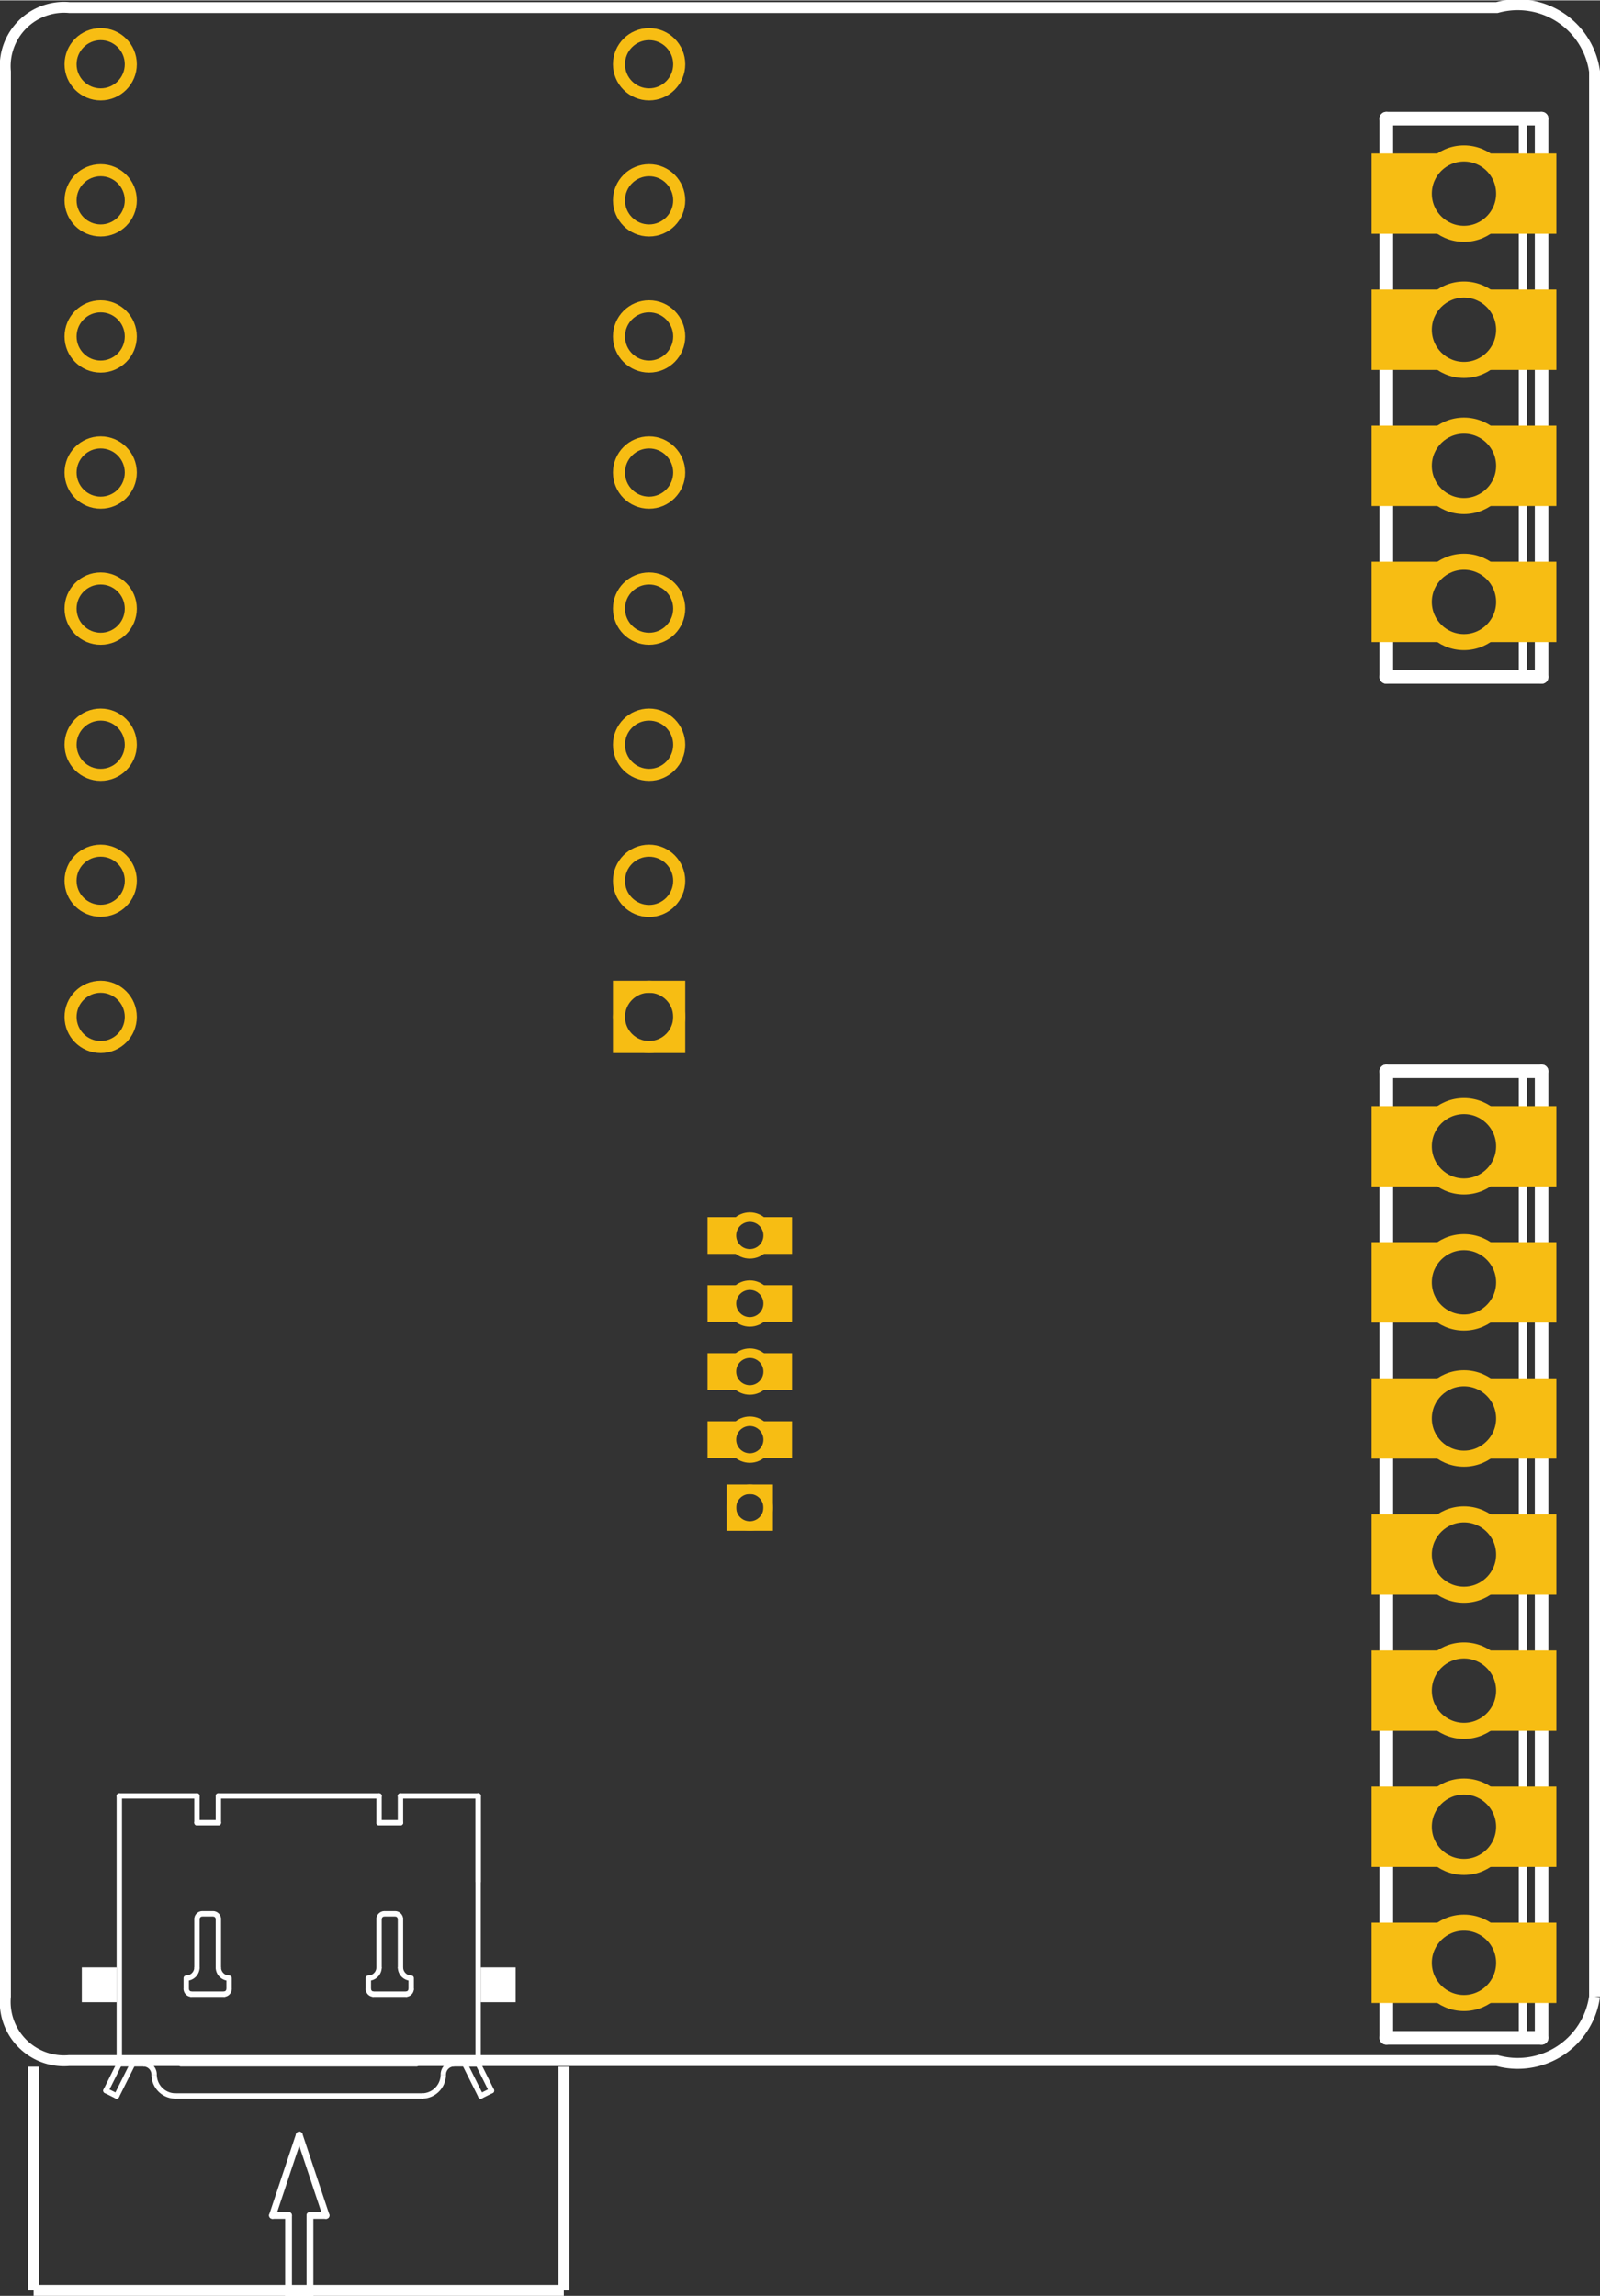 <?xml version='1.0' encoding='UTF-8' standalone='no'?>
<!-- Created with Fritzing (http://www.fritzing.org/) -->
<svg xmlns="http://www.w3.org/2000/svg"  y="0in" x="0in" version="1.2" viewBox="0 0 84.685 121.445" height="1.687in" gorn="0" width="1.176in" id="svg323">
    <rect x="0" y="0" width="84.685" height="121.445" fill="#333333" stroke="none"/>
    <desc >
        <referenceFile >H-Bridge_Kit_2Go_pcb.svg</referenceFile>
    </desc>
    <defs  id="defs327"/>
    <desc  id="desc2">Fritzing footprint generated by brd2svg</desc>
    <g  gorn="0.3" id="silkscreen">
        <path fill="none"  stroke="#ffffff" d="m 84.397,105.612 a 4.107,4.107 0 0 1 -5.166,3.385 H 3.666 A 3.114,3.114 0 0 1 0.288,105.612 V 3.766 A 3.114,3.114 0 0 1 3.666,0.381 H 79.231 A 4.107,4.107 0 0 1 84.397,3.766 V 105.612" stroke-width="0.576" gorn="0.3.0" id="path4"/>
        <g  gorn="0.3.1" id="g34">
            <title  id="title28">element:IC2</title>
            <g  gorn="0.3.1.1" id="g32">
                <title  id="title30">package:BS_INFINEON_P-DSO-12-2</title>
            </g>
        </g>
        <g  gorn="0.3.2" id="g80">
            <title  id="title74">element:U$2</title>
            <g  gorn="0.3.2.1" id="g78">
                <title  id="title76">package:INFINEON_LOGO_INFINEON_LOGO_5_SILK</title>
            </g>
        </g>
        <g  gorn="0.3.3" id="g98">
            <title  id="title82">element:X3</title>
            <g  gorn="0.3.3.1" id="g96">
                <title  id="title84">package:7POL254</title>
                <line  x1="73.374" y2="107.796" stroke="#ffffff" stroke-linecap="round" x2="73.374" y1="56.659" stroke-width="0.72" gorn="0.3.3.1.1" id="line86"/>
                <line  x1="73.374" y2="107.796" stroke="#ffffff" stroke-linecap="round" x2="81.595" y1="107.796" stroke-width="0.72" gorn="0.3.3.1.2" id="line88"/>
                <line  x1="81.595" y2="56.659" stroke="#ffffff" stroke-linecap="round" x2="81.595" y1="107.796" stroke-width="0.72" gorn="0.3.3.1.3" id="line90"/>
                <line  x1="81.595" y2="56.659" stroke="#ffffff" stroke-linecap="round" x2="73.374" y1="56.659" stroke-width="0.72" gorn="0.3.3.1.4" id="line92"/>
                <line  x1="80.603" y2="107.484" stroke="#ffffff" stroke-linecap="round" x2="80.603" y1="56.97" stroke-width="0.432" gorn="0.3.3.1.5" id="line94"/>
            </g>
        </g>
        <g  gorn="0.3.4" id="g116">
            <title  id="title100">element:X5</title>
            <g  gorn="0.3.4.1" id="g114">
                <title  id="title102">package:4POL254</title>
                <line  x1="73.374" y2="35.796" stroke="#ffffff" stroke-linecap="round" x2="73.374" y1="6.259" stroke-width="0.72" gorn="0.3.4.1.1" id="line104"/>
                <line  x1="73.374" y2="35.796" stroke="#ffffff" stroke-linecap="round" x2="81.595" y1="35.796" stroke-width="0.72" gorn="0.3.4.1.2" id="line106"/>
                <line  x1="81.595" y2="6.259" stroke="#ffffff" stroke-linecap="round" x2="81.595" y1="35.796" stroke-width="0.72" gorn="0.3.4.1.3" id="line108"/>
                <line  x1="81.595" y2="6.259" stroke="#ffffff" stroke-linecap="round" x2="73.374" y1="6.259" stroke-width="0.72" gorn="0.3.4.1.4" id="line110"/>
                <line  x1="80.603" y2="35.484" stroke="#ffffff" stroke-linecap="round" x2="80.603" y1="6.57" stroke-width="0.432" gorn="0.3.4.1.5" id="line112"/>
            </g>
        </g>
        <g  gorn="0.3.5" id="g246">
            <title  id="title118">element:X101</title>
            <g  gorn="0.3.5.1" id="g244">
                <title  id="title120">package:ZX62-AB-5PA_MICRO-USB</title>
                <line  x1="15.839" y2="117.192" stroke="#ffffff" stroke-linecap="round" x2="14.421" y1="112.941" stroke-width="0.36" gorn="0.3.5.1.1" id="line122"/>
                <line  x1="14.421" y2="117.192" stroke="#ffffff" stroke-linecap="round" x2="15.272" y1="117.192" stroke-width="0.36" gorn="0.3.5.1.2" id="line124"/>
                <line  x1="15.272" y2="121.445" stroke="#ffffff" stroke-linecap="round" x2="15.272" y1="117.192" stroke-width="0.36" gorn="0.3.5.1.3" id="line126"/>
                <line  x1="15.272" y2="121.445" stroke="#ffffff" stroke-linecap="round" x2="16.405" y1="121.445" stroke-width="0.36" gorn="0.3.5.1.4" id="line128"/>
                <line  x1="16.405" y2="117.192" stroke="#ffffff" stroke-linecap="round" x2="16.405" y1="121.445" stroke-width="0.36" gorn="0.3.5.1.5" id="line130"/>
                <line  x1="16.405" y2="117.192" stroke="#ffffff" stroke-linecap="round" x2="17.256" y1="117.192" stroke-width="0.36" gorn="0.3.5.1.6" id="line132"/>
                <line  x1="17.256" y2="112.941" stroke="#ffffff" stroke-linecap="round" x2="15.839" y1="117.192" stroke-width="0.36" gorn="0.3.5.1.7" id="line134"/>
                <line  x1="11.558" y2="94.997" stroke="#ffffff" stroke-linecap="round" x2="20.062" y1="94.997" stroke-width="0.283" gorn="0.3.5.1.8" id="line136"/>
                <line  x1="20.062" y2="96.414" stroke="#ffffff" stroke-linecap="round" x2="20.062" y1="94.997" stroke-width="0.283" gorn="0.3.5.1.9" id="line138"/>
                <line  x1="20.062" y2="96.414" stroke="#ffffff" stroke-linecap="round" x2="21.196" y1="96.414" stroke-width="0.283" gorn="0.3.5.1.10" id="line140"/>
                <line  x1="21.196" y2="94.997" stroke="#ffffff" stroke-linecap="round" x2="21.196" y1="96.414" stroke-width="0.283" gorn="0.3.5.1.11" id="line142"/>
                <line  x1="21.196" y2="94.997" stroke="#ffffff" stroke-linecap="round" x2="25.306" y1="94.997" stroke-width="0.283" gorn="0.3.5.1.12" id="line144"/>
                <line  x1="25.306" y2="99.533" stroke="#ffffff" stroke-linecap="round" x2="25.306" y1="94.997" stroke-width="0.283" gorn="0.3.5.1.13" id="line146"/>
                <line  x1="11.558" y2="96.414" stroke="#ffffff" stroke-linecap="round" x2="11.558" y1="94.997" stroke-width="0.283" gorn="0.3.5.1.14" id="line148"/>
                <line  x1="11.558" y2="96.414" stroke="#ffffff" stroke-linecap="round" x2="10.424" y1="96.414" stroke-width="0.283" gorn="0.3.5.1.15" id="line150"/>
                <line  x1="10.424" y2="94.997" stroke="#ffffff" stroke-linecap="round" x2="10.424" y1="96.414" stroke-width="0.283" gorn="0.3.5.1.16" id="line152"/>
                <line  x1="10.424" y2="94.997" stroke="#ffffff" stroke-linecap="round" x2="6.314" y1="94.997" stroke-width="0.283" gorn="0.3.5.1.17" id="line154"/>
                <line  x1="6.314" y2="109.17" stroke="#ffffff" stroke-linecap="round" x2="6.314" y1="94.997" stroke-width="0.283" gorn="0.3.5.1.18" id="line156"/>
                <line  x1="25.306" y2="109.17" stroke="#ffffff" stroke-linecap="round" x2="25.306" y1="94.997" stroke-width="0.283" gorn="0.3.5.1.19" id="line158"/>
                <line  x1="7.59" y2="109.17" stroke="#ffffff" stroke-linecap="round" x2="7.023" y1="109.17" stroke-width="0.283" gorn="0.3.5.1.20" id="line160"/>
                <line  x1="7.023" y2="109.17" stroke="#ffffff" stroke-linecap="round" x2="6.314" y1="109.17" stroke-width="0.283" gorn="0.3.5.1.21" id="line162"/>
                <path fill="none"  stroke="#ffffff" d="M 8.157,109.737 A 0.567,0.567 0 0 0 7.59,109.17" stroke-width="0.283" gorn="0.3.5.1.22" id="path164"/>
                <path fill="none"  stroke="#ffffff" d="m 8.157,109.737 a 1.134,1.134 0 0 0 1.134,1.134" stroke-width="0.283" gorn="0.3.5.1.23" id="path166"/>
                <line  x1="25.306" y2="109.17" stroke="#ffffff" stroke-linecap="round" x2="24.031" y1="109.17" stroke-width="0.283" gorn="0.3.5.1.24" id="line168"/>
                <line  x1="9.291" y2="110.871" stroke="#ffffff" stroke-linecap="round" x2="22.33" y1="110.871" stroke-width="0.283" gorn="0.3.5.1.25" id="line170"/>
                <path fill="none"  stroke="#ffffff" d="m 24.031,109.17 a 0.567,0.567 0 0 0 -0.567,0.567" stroke-width="0.283" gorn="0.3.5.1.26" id="path172"/>
                <path fill="none"  stroke="#ffffff" d="m 22.33,110.871 a 1.134,1.134 0 0 0 1.134,-1.134" stroke-width="0.283" gorn="0.3.5.1.27" id="path174"/>
                <line  x1="9.574" y2="109.17" stroke="#ffffff" stroke-linecap="round" x2="22.046" y1="109.17" stroke-width="0.283" gorn="0.3.5.1.28" id="line176"/>
                <line  x1="7.023" y2="110.871" stroke="#ffffff" stroke-linecap="round" x2="6.172" y1="109.17" stroke-width="0.283" gorn="0.3.5.1.29" id="line178"/>
                <line  x1="5.606" y2="110.871" stroke="#ffffff" stroke-linecap="round" x2="6.172" y1="110.588" stroke-width="0.283" gorn="0.3.5.1.30" id="line180"/>
                <line  x1="6.314" y2="110.588" stroke="#ffffff" stroke-linecap="round" x2="5.606" y1="109.17" stroke-width="0.283" gorn="0.3.5.1.31" id="line182"/>
                <line  x1="24.598" y2="109.17" stroke="#ffffff" stroke-linecap="round" x2="25.306" y1="109.17" stroke-width="0.283" gorn="0.3.5.1.32" id="line184"/>
                <line  x1="24.598" y2="110.871" stroke="#ffffff" stroke-linecap="round" x2="25.448" y1="109.17" stroke-width="0.283" gorn="0.3.5.1.33" id="line186"/>
                <line  x1="26.015" y2="110.871" stroke="#ffffff" stroke-linecap="round" x2="25.448" y1="110.588" stroke-width="0.283" gorn="0.3.5.1.34" id="line188"/>
                <line  x1="25.306" y2="110.588" stroke="#ffffff" stroke-linecap="round" x2="26.015" y1="109.17" stroke-width="0.283" gorn="0.3.5.1.35" id="line190"/>
                <line  x1="19.779" y2="105.485" stroke="#ffffff" stroke-linecap="round" x2="21.48" y1="105.485" stroke-width="0.283" gorn="0.3.5.1.36" id="line192"/>
                <path fill="none"  stroke="#ffffff" d="m 21.48,105.485 a 0.283,0.283 0 0 0 0.283,-0.283" stroke-width="0.283" gorn="0.3.5.1.37" id="path194"/>
                <line  x1="21.763" y2="104.635" stroke="#ffffff" stroke-linecap="round" x2="21.763" y1="105.202" stroke-width="0.283" gorn="0.3.5.1.38" id="line196"/>
                <path fill="none"  stroke="#ffffff" d="m 21.196,104.068 a 0.567,0.567 0 0 0 0.567,0.567" stroke-width="0.283" gorn="0.3.5.1.39" id="path198"/>
                <line  x1="21.196" y2="101.517" stroke="#ffffff" stroke-linecap="round" x2="21.196" y1="104.068" stroke-width="0.283" gorn="0.3.5.1.40" id="line200"/>
                <path fill="none"  stroke="#ffffff" d="m 21.196,101.517 a 0.283,0.283 0 0 0 -0.283,-0.284" stroke-width="0.283" gorn="0.3.5.1.41" id="path202"/>
                <path fill="none"  stroke="#ffffff" d="m 19.495,105.202 a 0.283,0.283 0 0 0 0.283,0.283" stroke-width="0.283" gorn="0.3.5.1.42" id="path204"/>
                <line  x1="19.495" y2="104.635" stroke="#ffffff" stroke-linecap="round" x2="19.495" y1="105.202" stroke-width="0.283" gorn="0.3.5.1.43" id="line206"/>
                <path fill="none"  stroke="#ffffff" d="m 19.495,104.635 a 0.567,0.567 0 0 0 0.567,-0.567" stroke-width="0.283" gorn="0.3.5.1.44" id="path208"/>
                <line  x1="20.062" y2="101.517" stroke="#ffffff" stroke-linecap="round" x2="20.062" y1="104.068" stroke-width="0.283" gorn="0.3.5.1.45" id="line210"/>
                <line  x1="20.913" y2="101.233" stroke="#ffffff" stroke-linecap="round" x2="20.346" y1="101.233" stroke-width="0.283" gorn="0.3.5.1.46" id="line212"/>
                <path fill="none"  stroke="#ffffff" d="m 20.346,101.233 a 0.283,0.283 0 0 0 -0.283,0.284" stroke-width="0.283" gorn="0.3.5.1.47" id="path214"/>
                <line  x1="10.141" y2="105.485" stroke="#ffffff" stroke-linecap="round" x2="11.842" y1="105.485" stroke-width="0.283" gorn="0.3.5.1.48" id="line216"/>
                <path fill="none"  stroke="#ffffff" d="m 11.842,105.485 a 0.283,0.283 0 0 0 0.283,-0.283" stroke-width="0.283" gorn="0.3.5.1.49" id="path218"/>
                <line  x1="12.125" y2="104.635" stroke="#ffffff" stroke-linecap="round" x2="12.125" y1="105.202" stroke-width="0.283" gorn="0.3.5.1.50" id="line220"/>
                <path fill="none"  stroke="#ffffff" d="m 11.558,104.068 a 0.567,0.567 0 0 0 0.567,0.567" stroke-width="0.283" gorn="0.3.5.1.51" id="path222"/>
                <line  x1="11.558" y2="101.517" stroke="#ffffff" stroke-linecap="round" x2="11.558" y1="104.068" stroke-width="0.283" gorn="0.3.5.1.52" id="line224"/>
                <path fill="none"  stroke="#ffffff" d="m 11.558,101.517 a 0.283,0.283 0 0 0 -0.283,-0.284" stroke-width="0.283" gorn="0.3.5.1.53" id="path226"/>
                <path fill="none"  stroke="#ffffff" d="m 9.857,105.202 a 0.283,0.283 0 0 0 0.283,0.283" stroke-width="0.283" gorn="0.3.5.1.54" id="path228"/>
                <line  x1="9.857" y2="104.635" stroke="#ffffff" stroke-linecap="round" x2="9.857" y1="105.202" stroke-width="0.283" gorn="0.3.5.1.55" id="line230"/>
                <path fill="none"  stroke="#ffffff" d="m 9.857,104.635 a 0.567,0.567 0 0 0 0.567,-0.567" stroke-width="0.283" gorn="0.3.5.1.56" id="path232"/>
                <line  x1="10.424" y2="101.517" stroke="#ffffff" stroke-linecap="round" x2="10.424" y1="104.068" stroke-width="0.283" gorn="0.3.5.1.57" id="line234"/>
                <line  x1="11.275" y2="101.233" stroke="#ffffff" stroke-linecap="round" x2="10.708" y1="101.233" stroke-width="0.283" gorn="0.3.5.1.58" id="line236"/>
                <path fill="none"  stroke="#ffffff" d="m 10.708,101.233 a 0.283,0.283 0 0 0 -0.283,0.284" stroke-width="0.283" gorn="0.3.5.1.59" id="path238"/>
                <rect fill="#ffffff"  y="104.068" x="4.33" stroke="none" stroke-width="0" height="1.843" gorn="0.3.5.1.60" width="1.843" id="rect240"/>
                <rect fill="#ffffff"  y="104.068" x="25.448" stroke="none" stroke-width="0" height="1.843" gorn="0.3.5.1.61" width="1.843" id="rect242"/>
            </g>
        </g>
        <line fill="none"  x1="1.779" y2="121.157" stroke="#ffffff" fill-opacity="1" x2="29.842" y1="121.157" stroke-width="0.576" gorn="0.3.6" id="line248"/>
        <line fill="none"  x1="1.779" y2="109.32" stroke="#ffffff" fill-opacity="1" x2="1.779" y1="121.157" stroke-width="0.576" gorn="0.3.7" id="line250"/>
        <line fill="none"  x1="29.842" y2="109.32" stroke="#ffffff" fill-opacity="1" x2="29.842" y1="121.157" stroke-width="0.576" gorn="0.3.8" id="line252"/>
    </g>
    <g  gorn="0.4" id="copper1">
        <g  gorn="0.4.0" id="copper0">
            <circle fill="none"  cx="5.329" stroke="#f7bd13" cy="10.581" connectorname="P0.7/SI" r="1.594" stroke-width="0.638" gorn="0.4.0.0" id="connector14pad"/>
            <circle fill="none"  cx="39.685" stroke="#f7bd13" cy="65.347" connectorname="GND" r="0.972" stroke-width="0.504" gorn="0.4.0.1" id="connector11pad"/>
            <path fill="#f7bd13"  stroke="none" d="m 37.449,64.375 h 4.471 v 1.944 h -4.471 v -1.944 m 1.264,0.972 a 0.972,0.972 0 1 0 1.944,0 0.972,0.972 0 1 0 -1.944,0 z" stroke-width="0" gorn="0.4.0.2" id="path257"/>
            <circle fill="none"  cx="34.356" stroke="#f7bd13" cy="3.381" connectorname="P0.5" r="1.594" stroke-width="0.638" gorn="0.4.0.3" id="connector21pin"/>
            <circle fill="none"  cx="77.485" stroke="#f7bd13" cy="103.827" connectorname="V5V" r="2.126" stroke-width="0.85" gorn="0.4.0.4" id="connector12pad"/>
            <path fill="#f7bd13"  stroke="none" d="m 72.595,101.701 h 9.78 v 4.252 H 72.595 V 101.701 m 2.763,2.126 a 2.126,2.126 0 1 0 4.252,0 2.126,2.126 0 1 0 -4.252,0 z" stroke-width="0" gorn="0.4.0.5" id="path261"/>
            <circle fill="none"  cx="39.685" stroke="#f7bd13" cy="79.746" connectorname="+3V3" r="0.972" stroke-width="0.504" gorn="0.4.0.6" id="connector24pad"/>
            <rect fill="none"  y="78.774" x="38.713" stroke="#f7bd13" stroke-width="0.504" height="1.944" gorn="0.4.0.7" width="1.944" id="connector24pin"/>
            <circle fill="none"  cx="34.356" stroke="#f7bd13" cy="32.181" connectorname="P2.11/DIS" r="1.594" stroke-width="0.638" gorn="0.4.0.8" id="connector25pin"/>
            <circle fill="none"  cx="5.329" stroke="#f7bd13" cy="39.381" connectorname="P0.15" r="1.594" stroke-width="0.638" gorn="0.4.0.9" id="connector18pin"/>
            <circle fill="none"  cx="77.485" stroke="#f7bd13" cy="75.027" connectorname="VBAT" r="2.126" stroke-width="0.85" gorn="0.4.0.10" id="connector6pad"/>
            <path fill="#f7bd13"  stroke="none" d="m 72.595,72.901 h 9.78 v 4.252 H 72.595 V 72.901 m 2.763,2.126 a 2.126,2.126 0 1 0 4.252,0 2.126,2.126 0 1 0 -4.252,0 z" stroke-width="0" gorn="0.4.0.11" id="path269"/>
            <circle fill="none"  cx="77.485" stroke="#f7bd13" cy="31.827" connectorname="OUT1" r="2.126" stroke-width="0.85" gorn="0.4.0.12" id="connector0pad"/>
            <path fill="#f7bd13"  stroke="none" d="m 72.595,29.701 h 9.78 v 4.252 H 72.595 V 29.701 m 2.763,2.126 a 2.126,2.126 0 1 0 4.252,0 2.126,2.126 0 1 0 -4.252,0 z" stroke-width="0" gorn="0.4.0.13" id="path272"/>
            <circle fill="none"  cx="39.685" stroke="#f7bd13" cy="72.547" connectorname="DBG_TMS" r="0.972" stroke-width="0.504" gorn="0.4.0.14" id="connector30pad"/>
            <path fill="#f7bd13"  stroke="none" d="m 37.449,71.575 h 4.471 v 1.944 h -4.471 v -1.944 m 1.264,0.972 a 0.972,0.972 0 1 0 1.944,0 0.972,0.972 0 1 0 -1.944,0 z" stroke-width="0" gorn="0.4.0.15" id="connector30pin"/>
            <circle fill="none"  cx="34.356" stroke="#f7bd13" cy="46.581" connectorname="P2.9" r="1.594" stroke-width="0.638" gorn="0.4.0.16" id="connector27pin"/>
            <circle fill="none"  cx="34.356" stroke="#f7bd13" cy="17.781" connectorname="+3V3" r="1.594" stroke-width="0.638" gorn="0.4.0.17" id="connector23pin"/>
            <circle fill="none"  cx="5.329" stroke="#f7bd13" cy="53.781" connectorname="P2.6" r="1.594" stroke-width="0.638" gorn="0.4.0.18" id="connector20pin"/>
            <circle fill="none"  cx="5.329" stroke="#f7bd13" cy="24.981" connectorname="P0.9/CSN" r="1.594" stroke-width="0.638" gorn="0.4.0.19" id="connector16pin"/>
            <circle fill="none"  cx="77.485" stroke="#f7bd13" cy="60.627" connectorname="VS" r="2.126" stroke-width="0.85" gorn="0.4.0.20" id="connector4pad"/>
            <path fill="#f7bd13"  stroke="none" d="m 72.595,58.501 h 9.78 v 4.252 H 72.595 V 58.501 m 2.763,2.126 a 2.126,2.126 0 1 0 4.252,0 2.126,2.126 0 1 0 -4.252,0 z" stroke-width="0" gorn="0.4.0.21" id="path282"/>
            <circle fill="none"  cx="77.485" stroke="#f7bd13" cy="89.427" connectorname="GND" r="2.126" stroke-width="0.85" gorn="0.4.0.22" id="connector8pad"/>
            <path fill="#f7bd13"  stroke="none" d="m 72.595,87.301 h 9.78 v 4.252 H 72.595 V 87.301 m 2.763,2.126 a 2.126,2.126 0 1 0 4.252,0 2.126,2.126 0 1 0 -4.252,0 z" stroke-width="0" gorn="0.4.0.23" id="path285"/>
            <circle fill="none"  cx="77.485" stroke="#f7bd13" cy="17.427" connectorname="OUT2" r="2.126" stroke-width="0.85" gorn="0.4.0.24" id="connector2pad"/>
            <path fill="#f7bd13"  stroke="none" d="m 72.595,15.301 h 9.78 v 4.252 H 72.595 V 15.301 m 2.763,2.126 a 2.126,2.126 0 1 0 4.252,0 2.126,2.126 0 1 0 -4.252,0 z" stroke-width="0" gorn="0.4.0.25" id="path288"/>
            <circle fill="none"  cx="39.685" stroke="#f7bd13" cy="76.147" connectorname="DBG_TCK" r="0.972" stroke-width="0.504" gorn="0.4.0.26" id="connector31pad"/>
            <path fill="#f7bd13"  stroke="none" d="m 37.449,75.174 h 4.471 v 1.944 h -4.471 v -1.944 m 1.264,0.972 a 0.972,0.972 0 1 0 1.944,0 0.972,0.972 0 1 0 -1.944,0 z" stroke-width="0" gorn="0.4.0.27" id="connector31pin"/>
            <circle fill="none"  cx="39.685" stroke="#f7bd13" cy="68.947" connectorname="DBG_RESET" r="0.972" stroke-width="0.504" gorn="0.4.0.28" id="connector29pad"/>
            <path fill="#f7bd13"  stroke="none" d="m 37.449,67.975 h 4.471 v 1.944 h -4.471 v -1.944 m 1.264,0.972 a 0.972,0.972 0 1 0 1.944,0 0.972,0.972 0 1 0 -1.944,0 z" stroke-width="0" gorn="0.4.0.29" id="connector29pin"/>
            <circle fill="none"  cx="34.356" stroke="#f7bd13" cy="39.381" connectorname="P2.10/PWM" r="1.594" stroke-width="0.638" gorn="0.4.0.30" id="connector26pin"/>
            <circle fill="none"  cx="34.356" stroke="#f7bd13" cy="24.981" connectorname="GND" r="1.594" stroke-width="0.638" gorn="0.4.0.31" id="connector10pad"/>
            <circle fill="none"  cx="34.356" stroke="#f7bd13" cy="10.581" connectorname="P0.0" r="1.594" stroke-width="0.638" gorn="0.4.0.32" id="connector22pin"/>
            <circle fill="none"  cx="34.356" stroke="#f7bd13" cy="53.781" connectorname="P2.7/P2.8" r="1.594" stroke-width="0.638" gorn="0.4.0.33" id="connector28pad"/>
            <rect fill="none"  y="52.187" x="32.761" stroke="#f7bd13" stroke-width="0.638" height="3.189" gorn="0.4.0.34" width="3.189" id="connector28pin"/>
            <g  transform="scale(1,-1)">
                <g >
                    <g >
                        <ellipse fill="none"  ry="1.59" cx="5.329" stroke="#f7bd13" cy="-46.576" rx="1.595" connectorname="P2.0/DIR" stroke-width="0.637" gorn="0.4.0.35.0.0.0" id="connector19pin"/>
                    </g>
                </g>
            </g>
            <circle fill="none"  cx="5.329" stroke="#f7bd13" cy="32.181" connectorname="P0.14" r="1.594" stroke-width="0.638" gorn="0.4.0.36" id="connector17pin"/>
            <circle fill="none"  cx="5.329" stroke="#f7bd13" cy="17.781" connectorname="P0.8/SCK" r="1.594" stroke-width="0.638" gorn="0.4.0.37" id="connector15pad"/>
            <circle fill="none"  cx="5.329" stroke="#f7bd13" cy="3.381" connectorname="P0.6/SO" r="1.594" stroke-width="0.638" gorn="0.4.0.38" id="connector13pad"/>
            <circle fill="none"  cx="77.485" stroke="#f7bd13" cy="67.827" connectorname="VS" r="2.126" stroke-width="0.85" gorn="0.4.0.39" id="connector5pad"/>
            <path fill="#f7bd13"  stroke="none" d="m 72.595,65.701 h 9.78 v 4.252 H 72.595 V 65.701 m 2.763,2.126 a 2.126,2.126 0 1 0 4.252,0 2.126,2.126 0 1 0 -4.252,0 z" stroke-width="0" gorn="0.4.0.40" id="path307"/>
            <circle fill="none"  cx="77.485" stroke="#f7bd13" cy="82.227" connectorname="VBAT" r="2.126" stroke-width="0.85" gorn="0.4.0.41" id="connector7pad"/>
            <path fill="#f7bd13"  stroke="none" d="m 72.595,80.101 h 9.78 v 4.252 H 72.595 V 80.101 m 2.763,2.126 a 2.126,2.126 0 1 0 4.252,0 2.126,2.126 0 1 0 -4.252,0 z" stroke-width="0" gorn="0.4.0.42" id="path310"/>
            <circle fill="none"  cx="77.485" stroke="#f7bd13" cy="96.627" connectorname="GND" r="2.126" stroke-width="0.85" gorn="0.4.0.43" id="connector9pad"/>
            <path fill="#f7bd13"  stroke="none" d="m 72.595,94.501 h 9.78 v 4.252 H 72.595 V 94.501 m 2.763,2.126 a 2.126,2.126 0 1 0 4.252,0 2.126,2.126 0 1 0 -4.252,0 z" stroke-width="0" gorn="0.4.0.44" id="path313"/>
            <circle fill="none"  cx="77.485" stroke="#f7bd13" cy="10.227" connectorname="OUT2" r="2.126" stroke-width="0.85" gorn="0.4.0.45" id="connector3pad"/>
            <path fill="#f7bd13"  stroke="none" d="m 72.595,8.101 h 9.78 v 4.252 H 72.595 V 8.101 m 2.763,2.126 a 2.126,2.126 0 1 0 4.252,0 2.126,2.126 0 1 0 -4.252,0 z" stroke-width="0" gorn="0.4.0.46" id="path316"/>
            <circle fill="none"  cx="77.485" stroke="#f7bd13" cy="24.627" connectorname="OUT1" r="2.126" stroke-width="0.85" gorn="0.4.0.47" id="connector1pad"/>
            <path fill="#f7bd13"  stroke="none" d="m 72.595,22.501 h 9.78 v 4.252 H 72.595 V 22.501 m 2.763,2.126 a 2.126,2.126 0 1 0 4.252,0 2.126,2.126 0 1 0 -4.252,0 z" stroke-width="0" gorn="0.4.0.48" id="path319"/>
        </g>
    </g>
</svg>

